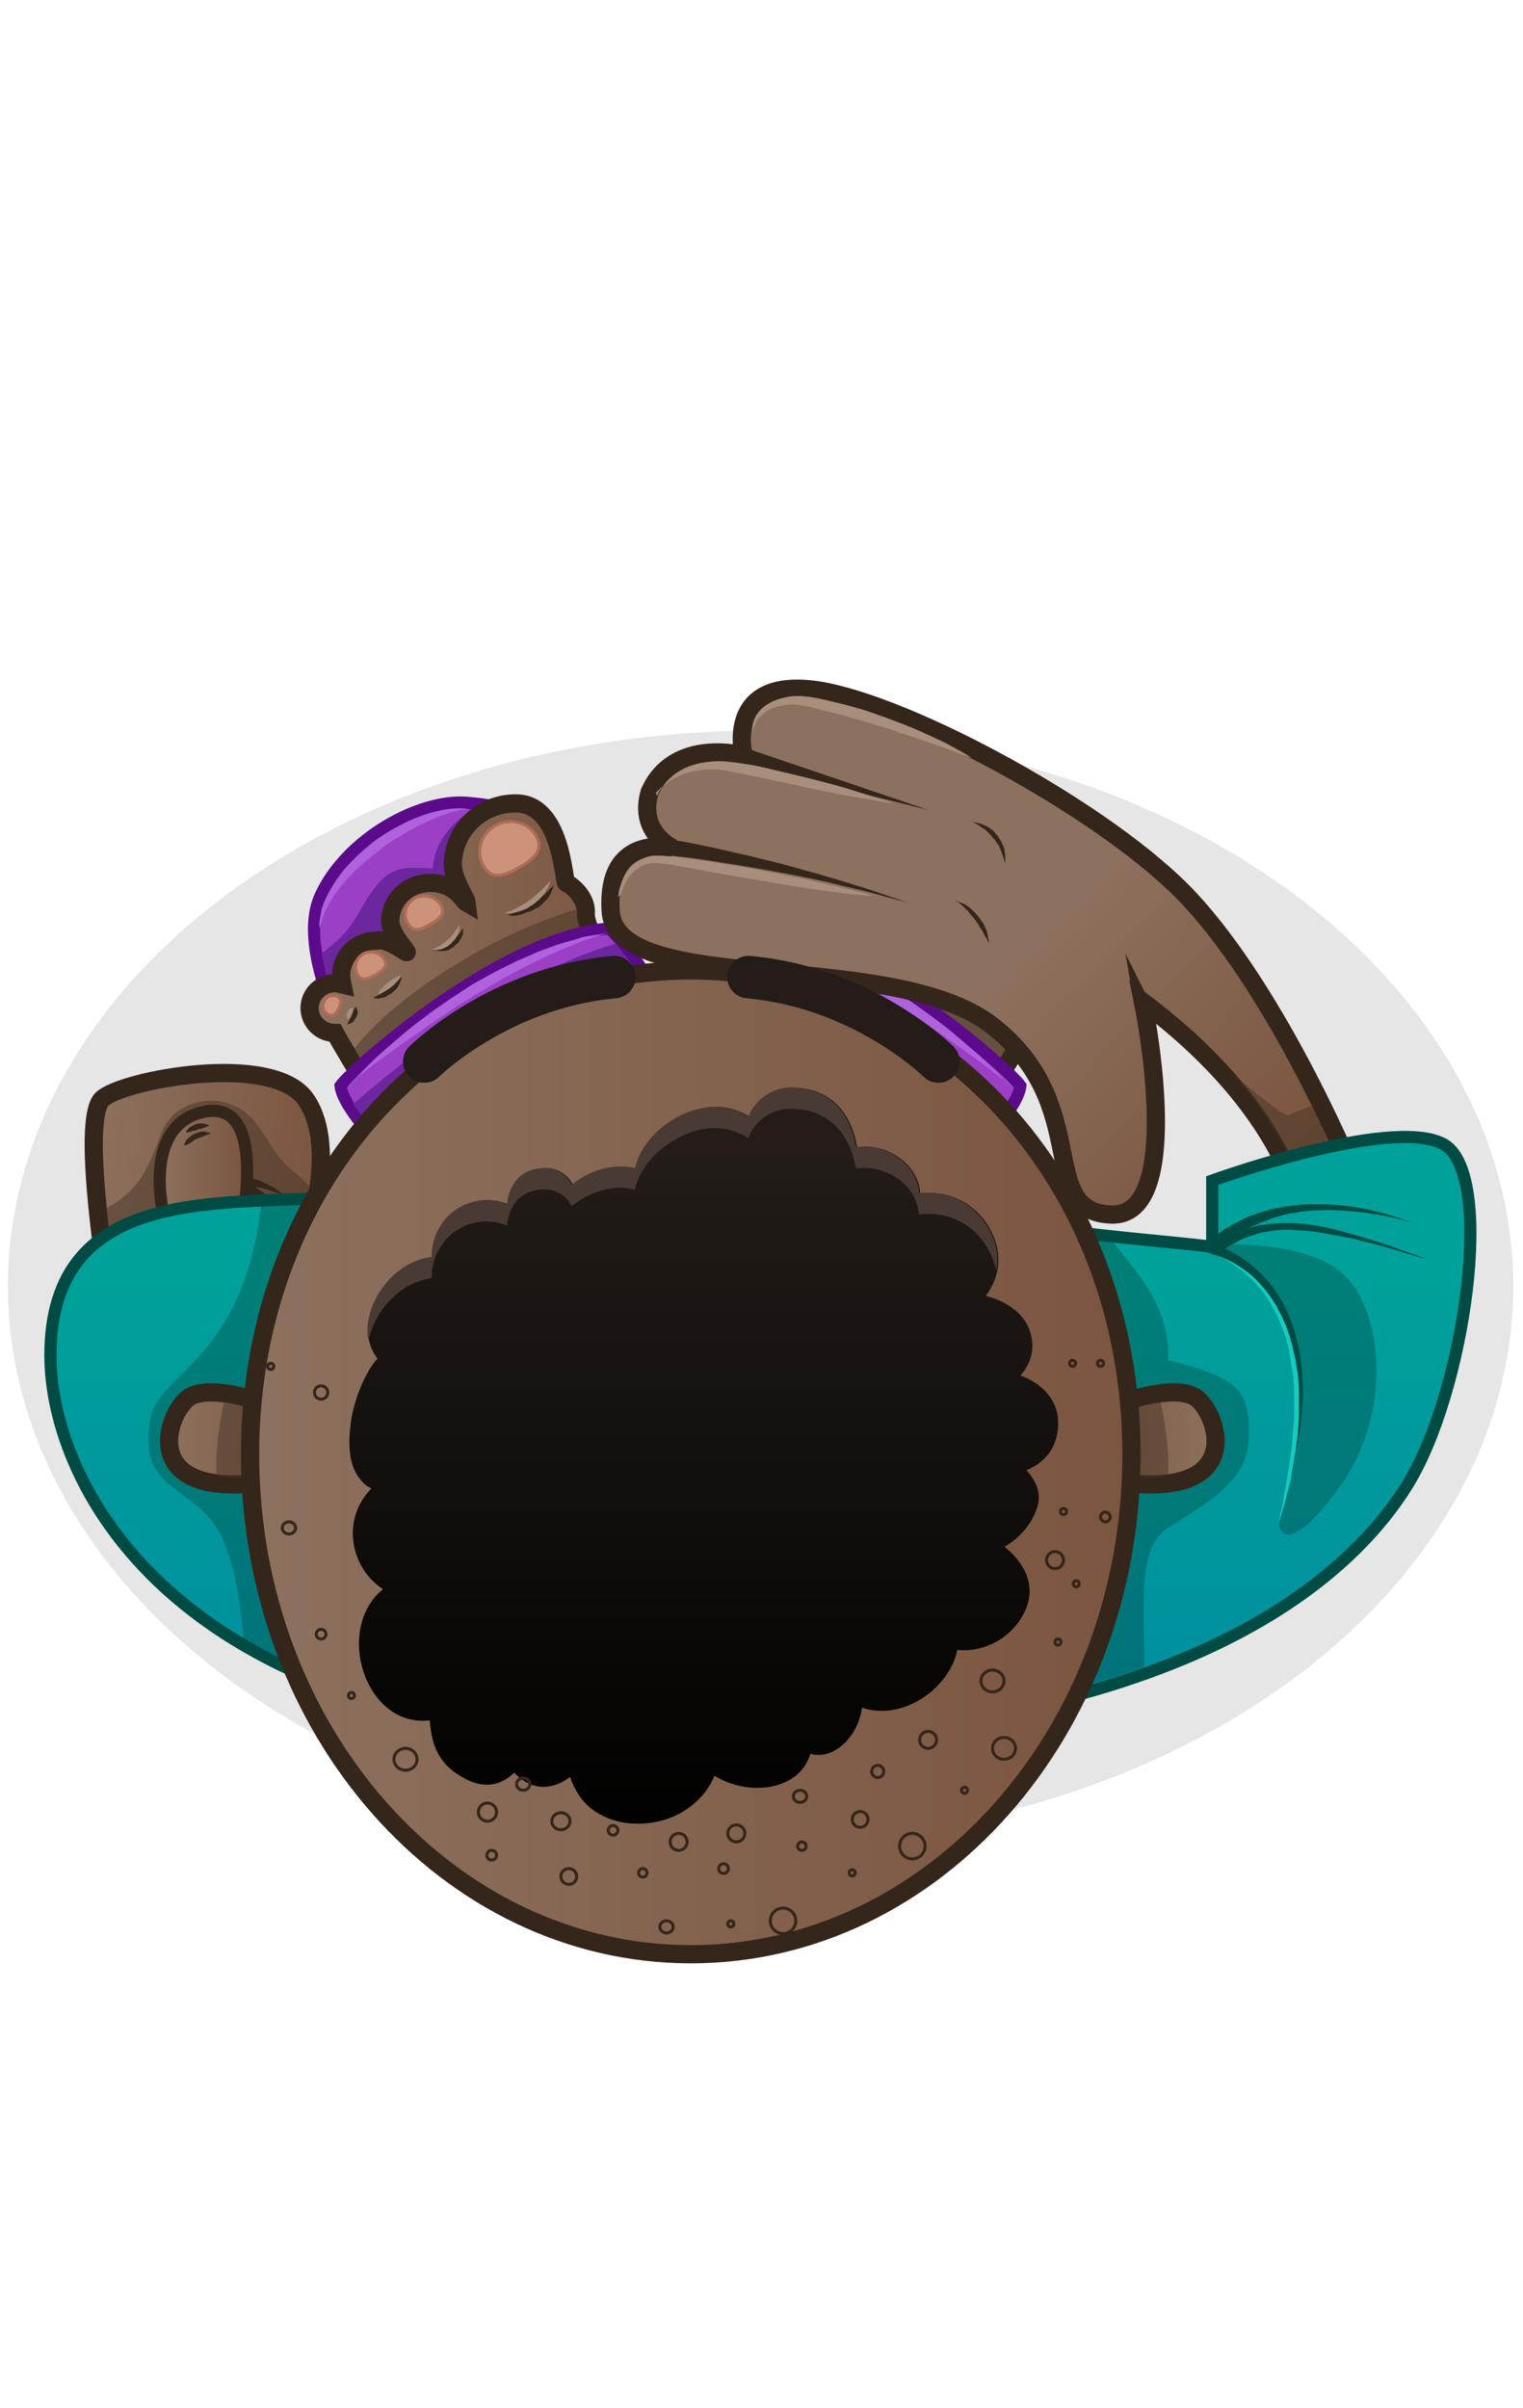<?xml version="1.0" encoding="utf-8"?>
<!-- Generator: Adobe Illustrator 18.0.0, SVG Export Plug-In . SVG Version: 6.00 Build 0)  -->
<!DOCTYPE svg PUBLIC "-//W3C//DTD SVG 1.1//EN" "http://www.w3.org/Graphics/SVG/1.1/DTD/svg11.dtd">
<svg version="1.1" id="Layer_1" xmlns="http://www.w3.org/2000/svg" xmlns:xlink="http://www.w3.org/1999/xlink" 
	 viewBox="0 0 250.9 396.5" enable-background="new 0 0 250.9 396.5" xml:space="preserve">
<g>
	<ellipse opacity="0.1" enable-background="new    " cx="125.3" cy="211.8" rx="124" ry="91.5"/>
	<g>
		<g>
			<path fill="#9B40C6" stroke="#5C0A8C" stroke-width="2" stroke-miterlimit="10" d="M58.6,174.2c0,0-10.1-17.3-5.8-26.7
				s16.4-16,24.2-15.3c16.1,1.3,15.2,8.9,19.4,22.4s-37.8,20.1-37.8,20.1"/>
			<path fill="#6C269E" d="M59.3,173.8c5.1-0.9,30.1-5.6,35.5-14.1c1-1.6,1.2-3.1,0.7-4.7c-0.7-2.2-1.2-4.2-1.7-6.1
				c-2.6-9.5-3.9-14.4-15.7-15.7c-3.8,2.2-6.6,5.7-6.8,9.8c-1.8-0.1-4.4-0.3-6,0.3c-4.2,1.7-5.8,7.3-8.3,10.1
				c-1.2,1.4-2.6,2.5-4,3.6C54.3,165.1,59.2,173.6,59.3,173.8z"/>
			
				<linearGradient id="SVGID_1_" gradientUnits="userSpaceOnUse" x1="50.926" y1="236.285" x2="104.307" y2="236.285" gradientTransform="matrix(1 0 0 -1 0 396)">
				<stop  offset="1.670000e-02" style="stop-color:#8C715E"/>
				<stop  offset="1" style="stop-color:#7B553F"/>
			</linearGradient>
			<path fill="url(#SVGID_1_)" stroke="#35261B" stroke-width="3" stroke-miterlimit="10" d="M96.5,150.4c0.2-2.3-1.9-4.4-3.2-5
				c-0.5-0.2-0.7-13.2-8.4-13.1c-5.7,0-10.3,4.5-10.3,10.1c0,2.4,2.2,5.4,2.3,6.3c-0.7-0.4-1.8-3.3-6.1-3.3c-3.6,0-6.5,2.8-6.5,6.3
				c0,2.1,2.9,5,2.7,5.1c-0.2,0.1-3.2-2.4-5-1.9c-3.2,0-5.8,2.5-5.8,5.7c0,0.5,0.1,1,0.2,1.5c-0.4-0.1-0.8-0.2-1.2-0.2
				c-2.3,0-4.2,1.8-4.2,4.1s1.9,4.1,4.2,4.1c2,3.7,10.3,17.1,10.3,17.1l38.8-20.9C104.3,166.2,96.2,153.4,96.5,150.4z"/>
			<path fill="#CC937A" stroke="#AF6C54" stroke-width="0.5" stroke-miterlimit="10" d="M88.3,137.6c1.4,2.3-0.3,3.8-2.7,5.2
				c-2.4,1.4-4.5,2.2-5.9-0.1c-1.4-2.3-0.6-5.3,1.8-6.7C83.9,134.6,86.9,135.3,88.3,137.6z"/>
			<path fill="#CC937A" stroke="#AF6C54" stroke-width="0.5" stroke-miterlimit="10" d="M72.6,149c0.9,1.4-0.2,2.4-1.7,3.2
				c-1.5,0.9-2.9,1.4-3.7-0.1c-0.9-1.4-0.4-3.3,1.1-4.2C69.8,147.1,71.8,147.6,72.6,149z"/>
			<path fill="#CC937A" stroke="#AF6C54" stroke-width="0.5" stroke-miterlimit="10" d="M63.3,157.9c0.7,1.2-0.2,1.9-1.4,2.6
				c-1.2,0.7-2.3,1.1-3,0c-0.7-1.2-0.3-2.7,0.9-3.4C61,156.4,62.6,156.8,63.3,157.9z"/>
			<path fill="#CC937A" stroke="#AF6C54" stroke-width="0.5" stroke-miterlimit="10" d="M55.6,164.1c0.8,0.4,0.6,1.1,0.2,2
				c-0.4,0.8-0.9,1.4-1.7,1s-1.2-1.4-0.7-2.2C53.7,164.1,54.8,163.7,55.6,164.1z"/>
			<g>
				<path fill="#35261B" d="M83.7,150.7c0,0,0.1-0.1,0.4-0.2c0.2-0.1,0.6-0.2,1-0.4c0.2-0.1,0.4-0.2,0.6-0.3
					c0.2-0.1,0.4-0.2,0.7-0.3c0.5-0.2,0.9-0.5,1.4-0.8c0.4-0.3,0.9-0.6,1.3-0.9c0.2-0.2,0.4-0.3,0.6-0.5c0.2-0.2,0.3-0.3,0.5-0.5
					c0.3-0.3,0.5-0.6,0.7-0.7c0.2-0.2,0.3-0.3,0.3-0.3s0,0.1-0.1,0.4c-0.1,0.2-0.2,0.6-0.4,1c-0.1,0.2-0.2,0.4-0.4,0.6
					c-0.1,0.2-0.3,0.4-0.5,0.6c-0.2,0.2-0.4,0.4-0.6,0.6c-0.2,0.2-0.5,0.4-0.7,0.5c-0.3,0.1-0.5,0.3-0.8,0.4
					c-0.2,0.2-0.5,0.2-0.8,0.3c-0.3,0.1-0.5,0.2-0.8,0.3c-0.2,0.1-0.5,0.1-0.7,0.2c-0.4,0.1-0.8,0.1-1,0.1
					C83.8,150.7,83.7,150.7,83.7,150.7z"/>
			</g>
			<g>
				<path fill="#35261B" d="M71,156.6c0,0,0.1,0,0.3-0.1c0.2-0.1,0.5-0.1,0.8-0.2c0.1-0.1,0.3-0.1,0.5-0.2c0.2,0,0.3-0.2,0.5-0.2
					c0.2-0.1,0.4-0.2,0.5-0.3c0.2-0.1,0.3-0.2,0.5-0.3c0.2-0.1,0.3-0.3,0.5-0.4c0.2-0.1,0.3-0.3,0.4-0.4c0.1-0.1,0.3-0.3,0.4-0.4
					c0.1-0.1,0.2-0.3,0.3-0.4c0.2-0.2,0.3-0.5,0.4-0.6c0.1-0.2,0.2-0.3,0.2-0.3s0,0.1,0,0.3c0,0.2,0,0.5-0.1,0.8
					c-0.1,0.2-0.1,0.3-0.2,0.5c-0.1,0.2-0.2,0.4-0.3,0.5c-0.1,0.2-0.2,0.4-0.4,0.5c-0.2,0.2-0.4,0.3-0.5,0.5
					c-0.2,0.1-0.4,0.2-0.6,0.4c-0.2,0.1-0.4,0.2-0.6,0.2c-0.2,0.1-0.4,0.1-0.6,0.1c-0.2,0-0.4,0-0.6,0c-0.3,0-0.6-0.1-0.8-0.1
					C71.1,156.6,71,156.6,71,156.6z"/>
			</g>
			<g>
				<path fill="#35261B" d="M61.5,164.3c0,0,0.1-0.1,0.2-0.1c0.1-0.1,0.4-0.2,0.6-0.3c0.1-0.1,0.2-0.1,0.4-0.2
					c0.1-0.1,0.3-0.2,0.4-0.3c0.1-0.1,0.3-0.2,0.4-0.3c0.1-0.1,0.3-0.2,0.4-0.3c0.3-0.2,0.5-0.4,0.8-0.7c0.3-0.2,0.4-0.5,0.7-0.6
					c0.2-0.2,0.3-0.4,0.5-0.5c0.1-0.1,0.2-0.2,0.2-0.2s0,0.1,0,0.3c0,0.2-0.1,0.4-0.2,0.7c-0.1,0.3-0.3,0.6-0.5,0.9
					c-0.1,0.1-0.2,0.3-0.4,0.4l-0.4,0.4c-0.2,0.1-0.3,0.2-0.5,0.3c-0.2,0.1-0.3,0.2-0.5,0.3c-0.3,0.2-0.7,0.2-1,0.3
					c-0.3,0.1-0.5,0-0.7,0C61.6,164.3,61.5,164.3,61.5,164.3z"/>
			</g>
			<g>
				<path fill="#35261B" d="M57.2,168.7c0,0,0-0.1,0.1-0.2c0-0.1,0.1-0.2,0.2-0.4c0.1-0.1,0.1-0.3,0.2-0.4c0.1-0.2,0.2-0.3,0.2-0.5
					c0.2-0.3,0.3-0.7,0.4-0.9c0.1-0.3,0.3-0.5,0.3-0.5s0,0,0.1,0.1c0,0.1,0.1,0.2,0.2,0.4c0,0.2,0.1,0.4,0,0.6c0,0.1,0,0.2-0.1,0.3
					l-0.1,0.3l-0.2,0.3c-0.1,0.1-0.1,0.2-0.2,0.3c-0.1,0.2-0.3,0.3-0.5,0.4c-0.2,0.1-0.3,0.1-0.4,0.1
					C57.3,168.7,57.2,168.7,57.2,168.7z"/>
			</g>
			<path opacity="0.5" fill="#473426" enable-background="new    " d="M102.4,165.7c-2.5-4-7.5-12.6-7.2-15.5c0-0.2,0-0.3,0-0.5
				c-13.6,3.8-30.5,14.5-36.9,23.1c2.5,4.1,6.2,10.2,7.7,12.6L102.4,165.7z"/>
			<path fill="#9B40C6" stroke="#5C0A8C" stroke-width="2" stroke-miterlimit="10" d="M56.1,178.8c2.1-2.9,26.4-24.6,44.3-25.9
				c5.8,5.7,8.7,13.2,8.7,13.2S63.7,191.6,64.2,191C64.6,190.4,56.5,182.8,56.1,178.8z"/>
			<path fill="none" stroke="#35261B" stroke-miterlimit="10" d="M74.2,163.2"/>
			<path fill="#6C269E" d="M62.8,187.6c0.9,1,1.5,1.7,1.8,2.3c4.5-2.4,27.4-15.2,43.3-24.1c-0.7-1.7-2.9-6.3-6.5-10.4
				c-17.2,5-35.1,19.3-43.2,26.4C59.5,183.7,61.4,186,62.8,187.6z"/>
			<g>
				<path fill="#B062DD" d="M52.6,152.8c0,0,0-0.1,0-0.4c0-0.2,0-0.6,0.1-1.1c0.1-0.5,0.2-1,0.3-1.6c0.2-0.6,0.4-1.3,0.8-2
					c0.3-0.7,0.8-1.5,1.3-2.3c0.5-0.8,1.1-1.6,1.7-2.3c0.7-0.8,1.4-1.5,2.1-2.2c0.8-0.7,1.6-1.4,2.4-2.1c1.7-1.3,3.6-2.4,5.4-3.3
					c1.8-0.9,3.6-1.5,5.2-1.9c1.6-0.4,2.9-0.5,3.9-0.5c0.5,0,0.8,0.1,1.1,0.1c0.2,0.1,0.4,0.1,0.4,0.1s-0.1,0-0.4,0
					c-0.2,0-0.6,0-1.1,0.1c-0.9,0.2-2.1,0.5-3.6,1.1c-1.4,0.6-3.1,1.3-4.8,2.3c-0.8,0.5-1.7,1-2.5,1.5c-0.8,0.5-1.7,1.1-2.5,1.8
					c-0.8,0.6-1.6,1.3-2.4,1.9c-0.7,0.7-1.5,1.3-2.1,2c-0.7,0.7-1.3,1.4-1.8,2c-0.5,0.7-1,1.3-1.4,2c-0.4,0.6-0.7,1.2-1,1.8
					c-0.3,0.6-0.5,1.1-0.6,1.5c-0.1,0.4-0.3,0.8-0.3,1C52.7,152.6,52.6,152.8,52.6,152.8z"/>
			</g>
			<g>
				<path fill="#B062DD" d="M57.2,179c0,0,0.5-0.6,1.5-1.6c1-1,2.3-2.4,4.1-4c0.9-0.8,1.8-1.6,2.9-2.5c1-0.9,2.2-1.8,3.3-2.7
					c1.2-0.9,2.4-1.8,3.7-2.7c0.6-0.4,1.3-0.9,1.9-1.3c0.7-0.4,1.3-0.9,2-1.3c1.3-0.9,2.7-1.6,4.1-2.4c1.4-0.8,2.8-1.4,4.1-2.1
					c1.4-0.6,2.7-1.2,3.9-1.7c1.3-0.5,2.5-0.9,3.6-1.3c1.1-0.3,2.2-0.6,3.1-0.9c0.9-0.3,1.8-0.4,2.5-0.5c1.4-0.2,2.1-0.4,2.1-0.4
					s-0.7,0.3-2.1,0.7c-0.6,0.2-1.5,0.5-2.3,0.8c-0.9,0.4-1.9,0.8-3,1.2c-1.1,0.5-2.2,1-3.5,1.6c-1.2,0.6-2.5,1.2-3.8,1.9
					c-1.3,0.7-2.6,1.4-3.9,2.2c-1.3,0.8-2.7,1.5-4,2.4c-0.7,0.4-1.3,0.8-2,1.2c-0.6,0.4-1.3,0.9-1.9,1.3c-1.3,0.8-2.5,1.7-3.7,2.5
					c-1.2,0.9-2.4,1.6-3.4,2.4c-1.1,0.8-2.1,1.5-3.1,2.2c-1.9,1.4-3.4,2.6-4.5,3.4C57.8,178.6,57.2,179,57.2,179z"/>
			</g>
			<g>
				<path fill="#A88E7D" d="M83.1,150.4c0,0,0.1-0.1,0.4-0.2c0.1,0,0.3-0.1,0.5-0.2c0.2,0,0.4-0.1,0.6-0.2c0.2-0.1,0.4-0.2,0.6-0.3
					c0.2-0.1,0.4-0.3,0.7-0.4c0.2-0.1,0.5-0.3,0.7-0.4c0.2-0.2,0.5-0.3,0.7-0.5c0.5-0.4,0.9-0.7,1.3-1.1c0.2-0.2,0.4-0.3,0.6-0.5
					c0.2-0.2,0.3-0.3,0.5-0.5c0.2-0.2,0.3-0.3,0.4-0.4c0.1-0.1,0.2-0.3,0.3-0.4c0.2-0.2,0.3-0.3,0.3-0.3s0,0.1-0.1,0.4
					c-0.1,0.2-0.2,0.6-0.5,1c-0.2,0.4-0.5,0.9-0.9,1.3c-0.2,0.2-0.4,0.5-0.6,0.6c-0.2,0.2-0.5,0.4-0.7,0.6c-0.3,0.2-0.5,0.3-0.8,0.5
					c-0.3,0.2-0.5,0.3-0.8,0.4c-0.3,0.1-0.5,0.2-0.8,0.3c-0.3,0.1-0.5,0.1-0.8,0.2c-0.5,0.1-0.8,0.1-1.1,0.1
					C83.3,150.4,83.1,150.4,83.1,150.4z"/>
			</g>
			<g>
				<path fill="#A88E7D" d="M71,156.4c0,0,0.1-0.1,0.3-0.1c0.2-0.1,0.4-0.2,0.7-0.3c0.1-0.1,0.3-0.2,0.4-0.2
					c0.1-0.1,0.3-0.2,0.4-0.3c0.3-0.2,0.6-0.4,0.9-0.7c0.3-0.3,0.5-0.5,0.8-0.8c0.1-0.1,0.2-0.2,0.3-0.4c0.1-0.1,0.2-0.3,0.3-0.4
					c0.2-0.2,0.3-0.4,0.4-0.6c0.1-0.1,0.2-0.2,0.2-0.2s0,0.1,0,0.3c0,0.2,0,0.5-0.1,0.7c0,0.1-0.1,0.3-0.2,0.5
					c-0.1,0.2-0.2,0.3-0.3,0.5c-0.1,0.2-0.2,0.4-0.4,0.5c-0.1,0.2-0.3,0.3-0.4,0.5c-0.2,0.1-0.4,0.3-0.5,0.4
					c-0.2,0.1-0.4,0.2-0.6,0.3c-0.2,0.1-0.4,0.2-0.5,0.2c-0.2,0-0.4,0.1-0.5,0.1c-0.3,0.1-0.6,0-0.8,0C71.2,156.4,71,156.4,71,156.4
					z"/>
			</g>
			<g>
				<path fill="#A88E7D" d="M62.3,163.7c0,0,0.1-0.3,0.4-0.7c0.3-0.4,0.7-0.8,1.2-1.2c0.5-0.4,1-0.7,1.4-0.9
					c0.4-0.2,0.8-0.3,0.8-0.3s-0.1,0.3-0.4,0.7c-0.3,0.4-0.7,0.8-1.2,1.2c-0.5,0.4-1,0.7-1.4,0.9C62.6,163.7,62.3,163.7,62.3,163.7z
					"/>
			</g>
			<g>
				<path fill="#A88E7D" d="M57.2,167.8c0,0-0.1-0.2-0.1-0.4c0-0.2,0-0.5,0.1-0.7c0.1-0.2,0.3-0.5,0.4-0.6c0.2-0.1,0.4-0.2,0.4-0.2
					s0.1,0.2,0.1,0.4c0,0.2,0,0.5-0.1,0.7c-0.1,0.2-0.3,0.5-0.4,0.6C57.4,167.8,57.2,167.8,57.2,167.8z"/>
			</g>
		</g>
		<g>
			<path fill="#9B40C6" stroke="#5C0A8C" stroke-width="2" stroke-miterlimit="10" d="M165.6,174.2c0,0,10.1-17.3,5.8-26.7
				c-4.3-9.3-16.4-16-24.2-15.3c-16.1,1.3-15.2,8.9-19.4,22.4c-4.2,13.5,37.8,20.1,37.8,20.1"/>
			<path fill="#6C269E" d="M164.8,173.8c-5.1-0.9-30.1-5.6-35.5-14.1c-1-1.6-1.2-3.1-0.7-4.7c0.7-2.2,1.2-4.2,1.7-6.1
				c2.6-9.5,3.9-14.4,15.7-15.7c3.8,2.2,6.6,5.7,6.8,9.8c1.8-0.1,4.4-0.3,6,0.3c4.2,1.7,5.8,7.3,8.3,10.1c1.2,1.4,2.6,2.5,4,3.6
				C169.8,165.1,164.9,173.6,164.8,173.8z"/>
			
				<linearGradient id="SVGID_2_" gradientUnits="userSpaceOnUse" x1="149.865" y1="236.285" x2="203.247" y2="236.285" gradientTransform="matrix(-1 0 0 -1 323.098 396)">
				<stop  offset="1.670000e-02" style="stop-color:#8C715E"/>
				<stop  offset="1" style="stop-color:#7B553F"/>
			</linearGradient>
			<path fill="url(#SVGID_2_)" stroke="#35261B" stroke-width="3" stroke-miterlimit="10" d="M127.6,150.4c-0.2-2.3,1.9-4.4,3.2-5
				c0.5-0.2,0.7-13.2,8.4-13.1c5.7,0,10.3,4.5,10.3,10.1c0,2.4-2.2,5.4-2.3,6.3c0.7-0.4,1.8-3.3,6.1-3.3c3.6,0,6.5,2.8,6.5,6.3
				c0,2.1-2.9,5-2.7,5.1c0.2,0.1,3.2-2.4,5-1.9c3.2,0,5.8,2.5,5.8,5.7c0,0.5-0.1,1-0.2,1.5c0.4-0.1,0.8-0.2,1.2-0.2
				c2.3,0,4.2,1.8,4.2,4.1s-1.9,4.1-4.2,4.1c-2,3.7-10.3,17.1-10.3,17.1l-38.8-20.9C119.9,166.2,127.9,153.4,127.6,150.4z"/>
			<path fill="#CC937A" stroke="#AF6C54" stroke-width="0.5" stroke-miterlimit="10" d="M135.8,137.6c-1.4,2.3,0.3,3.8,2.7,5.2
				c2.4,1.4,4.5,2.2,5.9-0.1c1.4-2.3,0.6-5.3-1.8-6.7C140.3,134.6,137.2,135.3,135.8,137.6z"/>
			<path fill="#CC937A" stroke="#AF6C54" stroke-width="0.5" stroke-miterlimit="10" d="M151.5,149c-0.9,1.4,0.2,2.4,1.7,3.2
				c1.5,0.9,2.9,1.4,3.7-0.1c0.9-1.4,0.4-3.3-1.1-4.2C154.3,147.1,152.4,147.6,151.5,149z"/>
			<path fill="#CC937A" stroke="#AF6C54" stroke-width="0.5" stroke-miterlimit="10" d="M160.8,157.9c-0.7,1.2,0.2,1.9,1.4,2.6
				c1.2,0.7,2.3,1.1,3,0c0.7-1.2,0.3-2.7-0.9-3.4C163.1,156.4,161.6,156.8,160.8,157.9z"/>
			<path fill="#CC937A" stroke="#AF6C54" stroke-width="0.5" stroke-miterlimit="10" d="M168.6,164.1c-0.8,0.4-0.6,1.1-0.2,2
				c0.4,0.8,0.9,1.4,1.7,1s1.2-1.4,0.7-2.2C170.4,164.1,169.4,163.7,168.6,164.1z"/>
			<g>
				<path fill="#35261B" d="M140.5,150.7c0,0-0.1,0-0.4,0c-0.3,0-0.6,0-1-0.1c-0.2,0-0.5-0.1-0.7-0.2c-0.3-0.1-0.5-0.2-0.8-0.3
					c-0.3-0.1-0.5-0.2-0.8-0.3c-0.3-0.1-0.5-0.3-0.8-0.4c-0.2-0.2-0.5-0.4-0.7-0.5c-0.2-0.2-0.4-0.4-0.6-0.6
					c-0.2-0.2-0.4-0.4-0.5-0.6c-0.1-0.2-0.3-0.4-0.4-0.6c-0.2-0.4-0.3-0.7-0.4-1c-0.1-0.2-0.1-0.4-0.1-0.4s0.1,0.1,0.3,0.3
					c0.2,0.2,0.4,0.5,0.7,0.7c0.2,0.1,0.3,0.3,0.5,0.5c0.2,0.2,0.4,0.3,0.6,0.5c0.4,0.3,0.8,0.6,1.3,0.9c0.5,0.3,0.9,0.6,1.4,0.8
					c0.2,0.1,0.4,0.3,0.7,0.3c0.2,0.1,0.4,0.2,0.6,0.3c0.4,0.2,0.7,0.3,1,0.4C140.4,150.6,140.5,150.7,140.5,150.7z"/>
			</g>
			<g>
				<path fill="#35261B" d="M153.2,156.6c0,0-0.1,0-0.3,0.1c-0.2,0-0.5,0.1-0.8,0.1c-0.2,0-0.4,0-0.6,0c-0.2,0-0.4-0.1-0.6-0.1
					c-0.2-0.1-0.4-0.1-0.6-0.2c-0.2-0.1-0.4-0.2-0.6-0.4c-0.2-0.2-0.4-0.3-0.5-0.5c-0.2-0.1-0.3-0.4-0.4-0.5
					c-0.1-0.2-0.3-0.3-0.3-0.5c-0.1-0.2-0.1-0.4-0.2-0.5c-0.1-0.3-0.1-0.6-0.1-0.8c0-0.2,0-0.3,0-0.3s0.1,0.1,0.2,0.3
					c0.1,0.2,0.2,0.4,0.4,0.6c0.1,0.1,0.2,0.3,0.3,0.4c0.1,0.1,0.2,0.3,0.4,0.4c0.1,0.1,0.3,0.3,0.4,0.4c0.2,0.1,0.3,0.2,0.5,0.4
					c0.2,0.1,0.3,0.2,0.5,0.3c0.2,0.1,0.3,0.2,0.5,0.3c0.2,0.1,0.3,0.2,0.5,0.2c0.2,0.1,0.3,0.1,0.5,0.2c0.3,0.1,0.6,0.2,0.8,0.2
					C153.1,156.6,153.2,156.6,153.2,156.6z"/>
			</g>
			<g>
				<path fill="#35261B" d="M162.6,164.3c0,0-0.1,0-0.3,0c-0.2,0-0.4,0.1-0.7,0c-0.3,0-0.7-0.1-1-0.3c-0.2-0.1-0.4-0.1-0.5-0.3
					c-0.2-0.1-0.3-0.2-0.5-0.3l-0.4-0.4c-0.2-0.1-0.2-0.3-0.4-0.4c-0.2-0.3-0.4-0.6-0.5-0.9c-0.1-0.3-0.2-0.5-0.2-0.7
					c0-0.2,0-0.3,0-0.3s0.1,0.1,0.2,0.2c0.1,0.1,0.3,0.3,0.5,0.5c0.2,0.2,0.4,0.4,0.7,0.6c0.2,0.2,0.5,0.5,0.8,0.7
					c0.1,0.1,0.3,0.2,0.4,0.3c0.1,0.1,0.3,0.2,0.4,0.3c0.1,0.1,0.3,0.2,0.4,0.3c0.1,0.1,0.2,0.1,0.4,0.2c0.2,0.2,0.5,0.2,0.6,0.3
					C162.5,164.2,162.6,164.3,162.6,164.3z"/>
			</g>
			<g>
				<path fill="#35261B" d="M166.9,168.7c0,0-0.1,0-0.2,0c-0.1,0-0.2,0-0.4-0.1c-0.2-0.1-0.4-0.2-0.5-0.4c-0.1-0.1-0.2-0.2-0.2-0.3
					l-0.2-0.3l-0.1-0.3c-0.1-0.1,0-0.2-0.1-0.3c0-0.2,0-0.4,0-0.6c0-0.2,0.1-0.3,0.2-0.4c0.1-0.1,0.1-0.1,0.1-0.1s0.1,0.2,0.3,0.5
					c0.1,0.3,0.3,0.6,0.5,0.9c0.1,0.2,0.2,0.3,0.2,0.5c0,0.1,0.1,0.2,0.1,0.2c0,0.1,0.1,0.1,0.1,0.2c0.1,0.1,0.1,0.3,0.2,0.4
					C166.9,168.6,166.9,168.7,166.9,168.7z"/>
			</g>
			<path opacity="0.5" fill="#473426" enable-background="new    " d="M121.7,165.7c2.5-4,7.5-12.6,7.2-15.5c0-0.2,0-0.3,0-0.5
				c13.6,3.8,30.5,14.5,36.9,23.1c-2.5,4.1-6.2,10.2-7.7,12.6L121.7,165.7z"/>
			<path fill="#9B40C6" stroke="#5C0A8C" stroke-width="2" stroke-miterlimit="10" d="M168.1,178.8c-2.1-2.9-26.4-24.6-44.3-25.9
				c-5.8,5.7-8.7,13.2-8.7,13.2s45.3,25.5,44.9,24.9C159.5,190.4,167.7,182.8,168.1,178.8z"/>
			<path fill="none" stroke="#35261B" stroke-miterlimit="10" d="M150,163.2"/>
			<path fill="#6C269E" d="M161.4,187.6c-0.9,1-1.5,1.7-1.8,2.3c-4.5-2.4-27.4-15.2-43.3-24.1c0.7-1.7,2.9-6.3,6.5-10.4
				c17.2,5,35.1,19.3,43.2,26.4C164.7,183.7,162.7,186,161.4,187.6z"/>
			<g>
				<path fill="#B062DD" d="M171.5,152.8c0,0,0-0.1-0.1-0.4c-0.1-0.2-0.2-0.6-0.3-1c-0.2-0.4-0.4-0.9-0.6-1.5
					c-0.3-0.6-0.6-1.2-1-1.8c-0.4-0.6-0.9-1.3-1.4-2c-0.6-0.7-1.2-1.4-1.8-2c-0.7-0.7-1.4-1.3-2.1-2c-0.7-0.7-1.5-1.3-2.4-1.9
					c-0.8-0.6-1.6-1.2-2.5-1.8c-0.8-0.5-1.7-1.1-2.5-1.5c-1.7-0.9-3.3-1.7-4.8-2.3c-1.4-0.6-2.7-1-3.6-1.1c-0.4-0.1-0.8-0.1-1.1-0.1
					c-0.2,0-0.4,0-0.4,0s0.1-0.1,0.4-0.1c0.2-0.1,0.6-0.1,1.1-0.1c1,0,2.3,0.1,3.9,0.5c1.6,0.4,3.4,1,5.2,1.9c1.8,0.8,3.7,2,5.4,3.3
					c0.8,0.7,1.7,1.3,2.4,2.1c0.8,0.7,1.5,1.5,2.1,2.2c0.7,0.8,1.2,1.5,1.7,2.3c0.5,0.8,0.9,1.5,1.3,2.3c0.3,0.7,0.6,1.4,0.8,2
					c0.2,0.6,0.3,1.2,0.3,1.6c0.1,0.5,0.1,0.8,0.1,1.1C171.5,152.6,171.5,152.8,171.5,152.8z"/>
			</g>
			<g>
				<path fill="#B062DD" d="M166.9,179c0,0-0.6-0.5-1.7-1.3c-1.1-0.8-2.6-2-4.5-3.4c-0.9-0.7-2-1.4-3.1-2.2
					c-1.1-0.8-2.3-1.6-3.4-2.4c-1.2-0.8-2.5-1.7-3.7-2.5c-0.6-0.4-1.3-0.9-1.9-1.3c-0.7-0.4-1.3-0.8-2-1.2c-1.3-0.9-2.7-1.6-4-2.4
					c-1.3-0.8-2.7-1.5-3.9-2.2c-1.3-0.7-2.6-1.3-3.8-1.9c-1.2-0.5-2.4-1.1-3.5-1.6c-1.1-0.4-2.1-0.8-3-1.2c-0.9-0.4-1.7-0.6-2.3-0.8
					c-1.3-0.5-2.1-0.7-2.1-0.7s0.8,0.1,2.1,0.4c0.7,0.1,1.5,0.2,2.5,0.5c0.9,0.3,2,0.5,3.1,0.9c1.1,0.4,2.3,0.8,3.6,1.3
					c1.3,0.5,2.6,1.1,3.9,1.7c1.3,0.7,2.7,1.3,4.1,2.1c1.4,0.8,2.8,1.5,4.1,2.4c0.7,0.4,1.3,0.9,2,1.3c0.7,0.4,1.3,0.9,1.9,1.3
					c1.3,0.9,2.5,1.8,3.7,2.7c1.2,0.9,2.3,1.8,3.3,2.7c1,0.9,2,1.7,2.9,2.5c1.8,1.6,3.2,3,4.1,4C166.4,178.4,166.9,179,166.9,179z"
					/>
			</g>
			<g>
				<path fill="#A88E7D" d="M141.1,150.4c0,0-0.2,0-0.4,0c-0.3,0-0.7,0-1.1-0.1c-0.2,0-0.5-0.1-0.8-0.2c-0.3-0.1-0.5-0.2-0.8-0.3
					c-0.3-0.1-0.6-0.2-0.8-0.4c-0.3-0.2-0.5-0.3-0.8-0.5c-0.2-0.2-0.5-0.4-0.7-0.6c-0.3-0.2-0.4-0.4-0.6-0.6
					c-0.4-0.4-0.7-0.9-0.9-1.3c-0.3-0.4-0.4-0.8-0.5-1c-0.1-0.3-0.1-0.4-0.1-0.4s0.1,0.1,0.3,0.3c0.1,0.1,0.2,0.2,0.3,0.4
					c0.1,0.1,0.3,0.3,0.4,0.4c0.2,0.2,0.3,0.3,0.5,0.5c0.2,0.2,0.4,0.3,0.6,0.5c0.4,0.4,0.9,0.7,1.3,1.1c0.2,0.2,0.5,0.3,0.7,0.5
					c0.2,0.2,0.5,0.3,0.7,0.4c0.2,0.1,0.5,0.3,0.7,0.4c0.2,0.1,0.4,0.2,0.6,0.3c0.2,0.1,0.4,0.2,0.6,0.2c0.2,0.1,0.3,0.1,0.5,0.2
					C140.9,150.4,141.1,150.4,141.1,150.4z"/>
			</g>
			<g>
				<path fill="#A88E7D" d="M153.1,156.4c0,0-0.1,0-0.3,0c-0.2,0-0.4,0.1-0.8,0c-0.2,0-0.3-0.1-0.5-0.1c-0.2,0-0.4-0.1-0.5-0.2
					c-0.2-0.1-0.4-0.2-0.6-0.3c-0.2-0.1-0.3-0.3-0.5-0.4c-0.1-0.2-0.3-0.3-0.4-0.5c-0.2-0.1-0.2-0.3-0.4-0.5
					c-0.1-0.2-0.2-0.3-0.3-0.5c-0.1-0.2-0.1-0.3-0.2-0.5c-0.1-0.3-0.1-0.6-0.1-0.7c0-0.2,0-0.3,0-0.3s0.1,0.1,0.2,0.2
					c0.1,0.1,0.2,0.4,0.4,0.6c0.1,0.1,0.2,0.2,0.3,0.4c0.1,0.1,0.2,0.2,0.3,0.4c0.2,0.3,0.5,0.5,0.8,0.8c0.3,0.2,0.6,0.5,0.9,0.7
					c0.1,0.1,0.3,0.2,0.4,0.3c0.1,0.1,0.3,0.2,0.4,0.2c0.2,0.2,0.5,0.2,0.7,0.3C153,156.3,153.1,156.4,153.1,156.4z"/>
			</g>
			<g>
				<path fill="#A88E7D" d="M161.9,163.7c0,0-0.3-0.1-0.8-0.3c-0.4-0.2-0.9-0.5-1.4-0.9c-0.5-0.4-0.9-0.8-1.2-1.2
					c-0.3-0.4-0.4-0.7-0.4-0.7s0.3,0.1,0.8,0.3c0.4,0.2,1,0.5,1.4,0.9c0.5,0.4,0.9,0.8,1.2,1.2C161.8,163.4,161.9,163.7,161.9,163.7
					z"/>
			</g>
			<g>
				<path fill="#A88E7D" d="M167,167.8c0,0-0.2-0.1-0.4-0.2c-0.2-0.1-0.3-0.4-0.4-0.6c-0.1-0.2-0.1-0.5-0.1-0.7
					c0-0.2,0.1-0.4,0.1-0.4s0.2,0.1,0.4,0.2c0.2,0.1,0.3,0.4,0.4,0.6c0.1,0.2,0.1,0.5,0.1,0.7C167.1,167.6,167,167.8,167,167.8z"/>
			</g>
		</g>
		<g>
			
				<linearGradient id="SVGID_3_" gradientUnits="userSpaceOnUse" x1="14.982" y1="200.446" x2="52.948" y2="200.446" gradientTransform="matrix(0.992 0.125 0.125 -0.992 -24.873 386.428)">
				<stop  offset="1.670000e-02" style="stop-color:#8C715E"/>
				<stop  offset="1" style="stop-color:#7B553F"/>
			</linearGradient>
			<path fill="url(#SVGID_3_)" stroke="#35261B" stroke-width="3" stroke-miterlimit="10" d="M16.8,205.5c0.1-0.4-3.1-21.4,0-24.5
				c3.1-3.1,28.3-8,33.7,0.2s-0.1,23-0.6,25.5C49.3,209,16.8,205.5,16.8,205.5z"/>
			<path opacity="0.5" fill="#473426" enable-background="new    " d="M47.9,192.5c-3.3-2.6-4.6-7.5-8-9.7c-5-3.2-11.6-1.2-13.4,4
				c-2.3,6.4-4.1,9.5-9,12.2c0.2,1.5,0.3,3.1,0.5,4.9c0,0.2,0,0.3,0.1,0.4c4,0.4,18.3,1.9,26.3,1.9c2.8,0,3.9-0.2,4.4-0.3
				c0.1-0.3,0.2-0.6,0.3-1c0.6-2,1.6-5.5,2.2-9.3C50.3,194.6,49.2,193.6,47.9,192.5z"/>
			<g>
				
					<linearGradient id="SVGID_4_" gradientUnits="userSpaceOnUse" x1="26.306" y1="204.619" x2="40.703" y2="204.619" gradientTransform="matrix(1 0 0 -1 0 396)">
					<stop  offset="1.670000e-02" style="stop-color:#8C715E"/>
					<stop  offset="1" style="stop-color:#7B553F"/>
				</linearGradient>
				<path fill="url(#SVGID_4_)" stroke="#35261B" stroke-width="2" stroke-miterlimit="10" d="M26.9,199.8
					c-1.2-5.7-1.2-14.7,6.2-16.6c8.5-2.2,7.9,9.2,7.3,14.7"/>
				<g>
					<path fill="#35261B" d="M40.5,194.6c0,0,0.4,0.2,1.1,0.6c0.3,0.2,0.7,0.4,1.1,0.7c0.4,0.2,0.8,0.6,1.2,0.9
						c0.4,0.3,0.8,0.6,1.1,1c0.2,0.2,0.3,0.3,0.5,0.5c0.1,0.2,0.3,0.3,0.4,0.5c0.2,0.3,0.4,0.6,0.5,0.8c0.1,0.2,0.2,0.3,0.2,0.3
						s-0.1-0.1-0.2-0.2c-0.2-0.1-0.3-0.4-0.6-0.6c-0.1-0.1-0.3-0.2-0.4-0.4c-0.2-0.1-0.4-0.2-0.5-0.4c-0.4-0.3-0.8-0.5-1.2-0.7
						c-0.4-0.2-0.9-0.4-1.3-0.5c-0.4-0.2-0.8-0.3-1.2-0.4c-0.7-0.2-1.2-0.3-1.2-0.3L40.5,194.6z"/>
				</g>
				<g>
					<path fill="#35261B" d="M40.9,193.9c0,0,0.1,0,0.3,0.1c0.2,0.1,0.4,0.1,0.8,0.2c0.4,0.1,0.8,0.2,1.2,0.4
						c0.4,0.2,0.8,0.4,1.2,0.6c0.8,0.4,1.5,0.9,2.1,1.3c0.5,0.4,0.9,0.6,0.9,0.6s-0.4-0.2-1-0.4c-0.6-0.2-1.5-0.5-2.3-0.8
						c-0.4-0.1-0.8-0.2-1.2-0.3c-0.4-0.1-0.8-0.1-1-0.1c-0.3,0-0.6,0-0.8,0c-0.2,0-0.3,0-0.3,0L40.9,193.9z"/>
				</g>
				<g>
					<path fill="#35261B" d="M30.3,188.5c0,0,0-0.1,0.1-0.2c0.1-0.1,0.1-0.3,0.3-0.5c0.1-0.2,0.3-0.4,0.6-0.6
						c0.2-0.2,0.5-0.4,0.8-0.5c0.2-0.1,0.3-0.1,0.5-0.2c0.1-0.1,0.3-0.1,0.5-0.1c0.3-0.1,0.6-0.1,0.8,0c0.2,0,0.4,0.1,0.6,0.1
						c0.1,0,0.2,0.1,0.2,0.1s-0.1,0-0.2,0.1c-0.1,0.1-0.3,0.1-0.5,0.2c-0.4,0.2-0.9,0.4-1.5,0.6c-0.3,0.1-0.5,0.2-0.7,0.4
						c-0.1,0.1-0.2,0.1-0.3,0.2c-0.1,0.1-0.2,0.1-0.3,0.2c-0.2,0.1-0.4,0.2-0.5,0.3C30.4,188.5,30.3,188.5,30.3,188.5z"/>
				</g>
				<g>
					<path fill="#35261B" d="M30.6,186.5c0,0,0.1-0.3,0.4-0.6c0.1-0.1,0.1-0.2,0.2-0.2c0.1-0.1,0.2-0.1,0.3-0.2
						c0.2-0.1,0.5-0.3,0.8-0.4c0.3-0.1,0.6-0.1,0.8-0.1c0.1,0,0.3,0,0.4,0c0.1,0,0.2,0,0.3,0.1c0.4,0.1,0.7,0.2,0.7,0.2
						s-0.3,0.2-0.6,0.3c-0.1,0-0.2,0.1-0.3,0.1c-0.1,0-0.2,0.1-0.3,0.1c-0.2,0.1-0.5,0.1-0.7,0.2c-0.2,0.1-0.4,0.2-0.7,0.2
						c-0.1,0-0.2,0-0.3,0.1c-0.1,0-0.2,0.1-0.3,0.1C30.9,186.4,30.6,186.5,30.6,186.5z"/>
				</g>
			</g>
		</g>
		<g>
			
				<linearGradient id="SVGID_5_" gradientUnits="userSpaceOnUse" x1="162.009" y1="232.777" x2="202.157" y2="194.404" gradientTransform="matrix(1 0 0 -1 0 396)">
				<stop  offset="1.670000e-02" style="stop-color:#8C715E"/>
				<stop  offset="1" style="stop-color:#7B553F"/>
			</linearGradient>
			<path fill="url(#SVGID_5_)" stroke="#35261B" stroke-width="3" stroke-miterlimit="10" d="M100.6,150
				c-0.8-13.1,10.3-10.3,10.3-10.3s-5.8-2.6-3.9-9.2c4-9.2,15.5-6.1,15.5-6.1s-3.1-12.2,10.8-10.9s47,18.8,61.4,33.2
				C209,161.1,222,190,225.6,200s-4.5,10.9-9.4,10.1l-1.3-7.9c0,0-0.9-17.9-26.6-37.2c0,0,7.3,35.4-5.2,35
				c-12.5-0.4-2.9-17.9-19.5-31S101.5,164.4,100.6,150z"/>
			<g>
				<path fill="#35261B" d="M110.9,138.3c0,0,0.6,0.1,1.7,0.3c1.1,0.2,2.6,0.5,4.5,0.9c1.8,0.4,4,0.9,6.2,1.4
					c2.3,0.6,4.7,1.1,7.1,1.8c1.2,0.3,2.4,0.7,3.6,1c1.2,0.3,2.3,0.7,3.5,1c2.2,0.7,4.3,1.3,6.1,1.9c3.5,1.2,5.9,2,5.9,2
					s-2.4-0.6-6-1.6c-1.8-0.5-3.9-0.9-6.2-1.5c-1.1-0.3-2.3-0.5-3.5-0.8c-1.2-0.2-2.4-0.5-3.6-0.7c-2.4-0.5-4.9-0.9-7.2-1.3
					c-2.3-0.4-4.4-0.7-6.3-1c-1.8-0.3-3.4-0.5-4.4-0.6c-1.1-0.1-1.7-0.2-1.7-0.2L110.9,138.3z"/>
			</g>
			<g>
				<polygon fill="#35261B" points="122.9,123.2 153,133.4 122.1,125.7 				"/>
			</g>
			<g>
				<path fill="#35261B" d="M157.5,148.4c0,0,0.1,0,0.4,0.1c0.2,0.1,0.6,0.2,1,0.4c0.4,0.2,0.8,0.5,1.2,0.9c0.2,0.2,0.4,0.3,0.6,0.6
					c0.2,0.2,0.4,0.4,0.6,0.7c0.2,0.2,0.3,0.5,0.5,0.7c0.2,0.2,0.3,0.5,0.4,0.7c0.3,0.5,0.4,1,0.5,1.4c0.1,0.4,0.1,0.8,0.2,1
					c0,0.3,0,0.4,0,0.4s-0.1-0.1-0.2-0.4c-0.1-0.2-0.2-0.5-0.5-0.9c-0.1-0.2-0.2-0.4-0.3-0.6c-0.1-0.2-0.3-0.4-0.4-0.6
					c-0.1-0.2-0.3-0.4-0.4-0.7c-0.2-0.2-0.3-0.4-0.5-0.7c-0.2-0.2-0.3-0.4-0.5-0.6c-0.2-0.2-0.4-0.4-0.5-0.6
					c-0.2-0.2-0.3-0.4-0.5-0.5c-0.2-0.2-0.3-0.3-0.5-0.5c-0.3-0.3-0.6-0.5-0.8-0.7C157.6,148.6,157.5,148.4,157.5,148.4z"/>
			</g>
			<g>
				<path fill="#35261B" d="M160.2,135.3c0,0,0.2,0,0.4,0.1c0.3,0.1,0.6,0.1,1.1,0.3c0.2,0.1,0.5,0.2,0.7,0.3
					c0.3,0.1,0.5,0.3,0.7,0.4c0.2,0.2,0.5,0.3,0.7,0.6c0.2,0.2,0.4,0.5,0.6,0.7c0.2,0.3,0.3,0.5,0.5,0.8c0.2,0.3,0.2,0.6,0.4,0.8
					c0.1,0.3,0.2,0.5,0.2,0.8c0,0.3,0.1,0.5,0.1,0.7c0,0.2,0,0.4,0,0.6c0,0.2,0,0.3,0,0.5c0,0.3,0,0.4,0,0.4s0-0.1-0.1-0.4
					c0-0.1-0.1-0.3-0.1-0.4c-0.1-0.2-0.1-0.4-0.2-0.6c-0.1-0.2-0.2-0.4-0.2-0.6c-0.1-0.2-0.2-0.5-0.3-0.7c-0.1-0.2-0.2-0.5-0.4-0.7
					c-0.2-0.2-0.3-0.5-0.5-0.7c-0.2-0.2-0.4-0.4-0.5-0.6c-0.2-0.2-0.4-0.4-0.6-0.6c-0.2-0.2-0.4-0.4-0.6-0.5
					c-0.2-0.1-0.4-0.3-0.6-0.4c-0.3-0.3-0.7-0.4-0.9-0.6C160.3,135.4,160.2,135.3,160.2,135.3z"/>
			</g>
			<g>
				<path fill="#A88E7D" d="M101.8,147.8c0,0,0-0.2,0.1-0.5c0-0.3,0.1-0.8,0.3-1.4c0.2-0.6,0.4-1.3,0.9-2.1c0.5-0.8,1.2-1.6,2.2-2.1
					c0.5-0.3,1-0.5,1.7-0.7c0.3-0.1,0.7-0.1,1-0.1c0.3,0,0.6,0,1,0c1.3,0.1,2.6,0.2,3.9,0.4c1.4,0.2,2.7,0.4,4.2,0.6
					c1.4,0.2,2.8,0.5,4.3,0.7c1.4,0.2,2.8,0.5,4.3,0.8c1.4,0.3,2.8,0.5,4.1,0.8c2.7,0.5,5.1,1.1,7.2,1.6c2.1,0.5,3.9,0.9,5.1,1.2
					c1.2,0.3,1.9,0.5,1.9,0.5s-0.7,0-2-0.1c-1.3-0.1-3.1-0.3-5.2-0.6c-2.2-0.3-4.7-0.6-7.3-1.1c-1.3-0.2-2.7-0.4-4.1-0.7
					c-1.4-0.2-2.8-0.5-4.2-0.7c-2.8-0.5-5.7-1-8.3-1.5c-1.3-0.2-2.6-0.5-3.8-0.6c-0.3,0-0.6-0.1-0.9-0.1c-0.3,0-0.5,0-0.8,0
					c-0.4,0.1-1,0.2-1.4,0.4c-0.9,0.4-1.6,1-2.2,1.7c-0.5,0.6-0.9,1.3-1.1,1.9c-0.2,0.6-0.4,1-0.5,1.3
					C101.8,147.6,101.8,147.8,101.8,147.8z"/>
			</g>
			<g>
				<path fill="#A88E7D" d="M108.2,131.1c0,0,0.1-0.1,0.2-0.4c0.1-0.3,0.4-0.7,0.7-1.1c0.3-0.5,0.8-1,1.4-1.5
					c0.6-0.5,1.4-1.1,2.3-1.5c1.8-0.9,4.3-1.4,6.8-1.2c1.3,0.1,2.5,0.3,3.8,0.5c1.3,0.2,2.5,0.5,3.8,0.8c2.5,0.6,5.1,1.2,7.4,1.8
					c2.4,0.6,4.6,1.2,6.4,1.8c1.9,0.6,3.4,1.1,4.5,1.4c0.5,0.2,1,0.3,1.2,0.4c0.3,0.1,0.4,0.2,0.4,0.2s-0.2,0-0.5-0.1
					c-0.3,0-0.7-0.1-1.3-0.2c-1.1-0.2-2.7-0.4-4.7-0.8c-1.9-0.3-4.2-0.8-6.6-1.3c-1.2-0.2-2.4-0.5-3.7-0.8c-1.3-0.3-2.5-0.5-3.8-0.8
					c-1.3-0.3-2.5-0.5-3.8-0.8c-1.2-0.2-2.5-0.5-3.6-0.7c-2.3-0.3-4.5,0-6.3,0.6c-0.9,0.3-1.6,0.7-2.3,1.1c-0.6,0.4-1.2,0.8-1.6,1.2
					c-0.4,0.4-0.7,0.7-0.9,0.9C108.3,130.9,108.2,131.1,108.2,131.1z"/>
			</g>
			<g>
				<path fill="#A88E7D" d="M124,121.2c0,0,0-0.2,0-0.5c0-0.3,0-0.7,0-1.3c0.1-0.5,0.3-1.3,0.8-1.9c0.5-0.7,1.2-1.3,2.1-1.8
					c0.9-0.5,2-0.8,3.2-1c0.6-0.1,1.2-0.1,1.8-0.1c0.7,0.1,1.2,0.1,1.8,0.2c1.2,0.2,2.5,0.5,3.7,0.8c1.3,0.3,2.5,0.6,3.8,1
					c1.3,0.3,2.5,0.8,3.7,1.2c1.2,0.4,2.4,0.9,3.5,1.3c1.1,0.4,2.2,0.9,3.2,1.3c1,0.5,2,0.9,2.8,1.3c0.9,0.4,1.7,0.8,2.4,1.2
					c0.7,0.4,1.3,0.7,1.8,1c1,0.6,1.5,0.9,1.5,0.9s-0.6-0.2-1.7-0.6c-1.1-0.4-2.6-1-4.4-1.6c-0.9-0.3-1.9-0.7-2.9-1
					c-1-0.4-2.2-0.7-3.3-1.1c-1.1-0.4-2.3-0.8-3.5-1.1c-1.2-0.4-2.4-0.8-3.7-1.1c-1.2-0.4-2.4-0.7-3.7-1c-1.2-0.3-2.4-0.6-3.5-0.9
					c-0.6-0.1-1.2-0.2-1.7-0.3c-0.5-0.1-1.1-0.1-1.6-0.1c-1,0.1-2,0.3-2.8,0.6c-0.8,0.3-1.5,0.8-2,1.3c-0.5,0.5-0.8,1.1-1,1.6
					c-0.2,0.5-0.3,0.9-0.3,1.2C124,121.1,124,121.2,124,121.2z"/>
			</g>
			<path opacity="0.5" fill="#473426" enable-background="new    " d="M217.3,208.9c0.6,0.1,1.2,0.1,1.7,0.1c1.5,0,4.1-0.3,5.3-1.9
				c1-1.4,1-3.6-0.1-6.6c-1.5-4.1-4.3-10.9-8-18.4c-2,0.7-3.5,1.3-3.9,1.5c-0.7,0.3-5-3.2-9.5-7c12.1,13.6,13.2,24.3,13.3,25.5
				L217.3,208.9z"/>
			<g>
				<line fill="none" x1="188.3" y1="165.8" x2="185.4" y2="157"/>
				<polygon fill="#35261B" points="187,166.3 185.4,157 189.6,165.4 				"/>
			</g>
		</g>
		<g>
			
				<linearGradient id="SVGID_6_" gradientUnits="userSpaceOnUse" x1="125.286" y1="195.103" x2="125.286" y2="109.278" gradientTransform="matrix(1 0 0 -1 0 396)">
				<stop  offset="0.106" style="stop-color:#00A19A"/>
				<stop  offset="1" style="stop-color:#008DA0"/>
			</linearGradient>
			<path fill="url(#SVGID_6_)" stroke="#004C45" stroke-width="2" stroke-miterlimit="10" d="M8.3,223.2c0-28.8,29.3-24.5,49.1-26.2
				c19.9-1.7,115.8,4.4,116.9,5.2c1.1,0.9,18,2.2,25.4,3.1c0-5.2,0-10.9,0-10.9s29-10.5,37.9-6.1c9,4.4,3.7,41.1-5.8,56.3
				c-10.1,16.2-39,42.1-121,42.1C28.9,286.6,8.3,244.5,8.3,223.2z"/>
			<path opacity="0.4" fill="#004C45" enable-background="new    " d="M201.1,204.8c0.5,0.3,14.3-0.7,20.4,5.2
				c6.2,5.8,8.2,22.9-1.2,35.4c-9.4,12.5-9.7,5.2-9.7,5.2s14.2-36.3-11.2-45.3L201.1,204.8z"/>
			<g>
				<path fill="#004C45" d="M197.3,204.1c0,0,0.2,0,0.6,0.1c0.4,0.1,1,0.2,1.7,0.5c1.4,0.5,3.4,1.3,5.5,2.8c1,0.7,2.1,1.6,3.1,2.7
					c1,1,1.9,2.3,2.7,3.6c0.8,1.3,1.5,2.8,2,4.3c0.3,0.8,0.5,1.6,0.7,2.3c0.2,0.8,0.4,1.6,0.5,2.4c0.3,1.6,0.4,3.2,0.5,4.8
					c0.1,1.6,0,3.2-0.1,4.7c-0.1,0.8-0.1,1.5-0.2,2.2c-0.1,0.7-0.2,1.4-0.3,2.1c-0.2,1.4-0.5,2.7-0.7,3.9c-0.2,1.2-0.5,2.3-0.7,3.2
					c-0.2,1-0.5,1.8-0.7,2.5c-0.4,1.4-0.6,2.1-0.6,2.1s0.2-0.8,0.5-2.2c0.2-0.7,0.4-1.5,0.6-2.5c0.2-1,0.4-2,0.6-3.2
					c0.2-1.2,0.4-2.5,0.5-3.9c0.1-0.7,0.2-1.4,0.2-2.1c0-0.7,0.1-1.5,0.1-2.2c0-1.5,0-3.1-0.1-4.6c-0.1-1.6-0.3-3.2-0.6-4.7
					c-0.1-0.8-0.4-1.5-0.6-2.3c-0.2-0.8-0.5-1.5-0.8-2.2c-0.6-1.5-1.3-2.8-2.1-4.1c-0.8-1.2-1.7-2.4-2.7-3.3c-1-0.9-2-1.7-3-2.4
					c-2-1.3-3.9-2-5.2-2.4c-0.7-0.2-1.2-0.3-1.5-0.4c-0.4-0.1-0.5-0.1-0.5-0.1L197.3,204.1z"/>
			</g>
			<g>
				<path fill="#004C45" d="M199.8,204.6c0,0,0.5-0.3,1.4-0.7c0.4-0.2,1-0.5,1.7-0.8c0.7-0.3,1.4-0.5,2.3-0.8
					c0.9-0.2,1.8-0.5,2.8-0.6c1-0.2,2-0.2,3.1-0.3c0.5,0,1.1,0,1.7,0c0.6,0,1.1,0.1,1.7,0.1c1.1,0.1,2.3,0.3,3.4,0.5
					c1.1,0.2,2.2,0.5,3.3,0.8c1.1,0.3,2.1,0.6,3.2,0.9c2,0.6,3.9,1.2,5.5,1.8c3.2,1.1,5.3,1.9,5.3,1.9s-2.2-0.6-5.4-1.6
					c-1.6-0.5-3.5-1-5.6-1.5c-1-0.3-2.1-0.5-3.2-0.7c-1.1-0.2-2.2-0.4-3.3-0.6c-1.1-0.2-2.2-0.3-3.3-0.4c-0.5,0-1.1,0-1.6-0.1
					c-0.5,0-1.1,0-1.6,0c-1,0.1-2,0.2-2.9,0.4c-0.9,0.1-1.8,0.5-2.5,0.7c-0.8,0.3-1.5,0.5-2,0.9c-0.6,0.3-1.1,0.5-1.5,0.8
					c-0.8,0.5-1.3,0.8-1.3,0.8L199.8,204.6z"/>
			</g>
			<g>
				<path fill="#004C45" d="M199.5,204.2c0,0,0.4-0.3,1.2-1c0.2-0.2,0.4-0.3,0.6-0.5c0.3-0.2,0.5-0.4,0.9-0.5c0.3-0.2,0.6-0.4,1-0.6
					c0.3-0.2,0.7-0.4,1.1-0.6c0.4-0.2,0.8-0.4,1.2-0.6c0.4-0.2,0.9-0.3,1.4-0.5c0.5-0.2,1-0.3,1.5-0.5c0.5-0.1,1-0.3,1.5-0.4
					c1.1-0.2,2.1-0.4,3.3-0.5c1.1-0.2,2.3-0.2,3.4-0.2c1.1,0,2.3,0,3.4,0.1c1.1,0.1,2.2,0.2,3.3,0.4c1,0.2,2.1,0.3,3,0.6
					c0.9,0.2,1.8,0.4,2.6,0.7c0.8,0.2,1.6,0.4,2.2,0.7c0.7,0.2,1.2,0.4,1.7,0.6c0.9,0.3,1.5,0.5,1.5,0.5s-0.5-0.2-1.5-0.5
					c-0.5-0.2-1-0.3-1.7-0.5c-0.7-0.2-1.4-0.4-2.2-0.5c-0.8-0.2-1.7-0.4-2.7-0.5c-0.9-0.2-2-0.3-3-0.4c-1-0.1-2.1-0.2-3.2-0.2
					c-1.1-0.1-2.2,0-3.3,0c-1.1,0.1-2.2,0.1-3.3,0.4c-1.1,0.1-2.1,0.4-3.1,0.7c-0.5,0.1-1,0.3-1.4,0.5c-0.5,0.2-0.9,0.3-1.4,0.5
					c-0.4,0.2-0.8,0.4-1.2,0.5c-0.4,0.2-0.8,0.4-1.1,0.6c-0.4,0.2-0.7,0.4-1,0.6c-0.3,0.2-0.6,0.4-0.8,0.6c-0.3,0.2-0.5,0.4-0.7,0.5
					c-0.2,0.2-0.4,0.4-0.6,0.5c-0.7,0.6-1.1,1-1.1,1L199.5,204.2z"/>
			</g>
			<g>
				<path fill="#15CCBE" d="M197.2,205.9c0,0,0.9,0.1,2.3,0.5c1.4,0.4,3.4,1.2,5.5,2.7c1,0.7,2.1,1.7,3,2.8c0.5,0.5,0.9,1.1,1.4,1.8
					c0.4,0.6,0.9,1.3,1.2,2c0.8,1.4,1.4,2.9,1.9,4.5c0.2,0.8,0.5,1.6,0.6,2.4l0.3,1.2c0.1,0.4,0.1,0.8,0.2,1.2l0.2,1.2l0.1,1.2
					c0.1,0.8,0.1,1.7,0.1,2.5c0,0.4,0,0.8,0,1.2c0,0.4,0,0.8,0,1.2c0,0.8,0,1.6-0.1,2.4c-0.1,0.8-0.1,1.5-0.2,2.3
					c-0.1,0.7-0.2,1.5-0.3,2.2c-0.2,1.4-0.5,2.7-0.7,4c-0.2,1.2-0.6,2.3-0.8,3.3c-0.2,1-0.5,1.8-0.7,2.5c-0.4,1.4-0.7,2.2-0.7,2.2
					s0.2-0.8,0.5-2.2c0.2-0.7,0.4-1.6,0.5-2.6c0.2-1,0.4-2.1,0.6-3.3c0.2-1.2,0.4-2.5,0.6-4c0.1-0.7,0.2-1.4,0.2-2.2
					c0.1-0.7,0.1-1.5,0.2-2.3c0.1-0.8,0.1-1.6,0.1-2.3c0-0.4,0-0.8,0-1.2c0-0.4,0-0.8,0-1.2c0-0.8,0-1.6-0.1-2.4l-0.1-1.2l-0.2-1.2
					c-0.1-0.4-0.1-0.8-0.2-1.2l-0.2-1.2c-0.1-0.8-0.4-1.6-0.6-2.4c-0.5-1.5-1-3-1.8-4.4c-0.7-1.4-1.5-2.6-2.4-3.7
					c-0.9-1.1-1.9-2-2.8-2.8c-1-0.8-1.9-1.4-2.8-1.9c-0.9-0.5-1.7-0.8-2.4-1.1C198,206,197.2,205.9,197.2,205.9z"/>
			</g>
			<path opacity="0.4" fill="#004C45" enable-background="new    " d="M192.4,224c0.5-8.9-5.4-14.6-9-19.5c-6-0.6-8.6-1-9.5-1.5
				c-3.6-0.9-75.4-5.5-105.9-5.5c-4.6,0-8.2,0.1-10.5,0.3c-3.2,0.3-6.5,0.4-10.1,0.5c-1.5,0.1-2.9,0.1-4.4,0.2
				c-2.9,25.4-16.8,27.5-18.2,35c-2.5,13.4,8.5,10.3,12.5,21.4c1.9,5.4,2.4,10.4,2.8,14.9c15.7,9.3,38.4,15.9,70.7,15.9
				c21,0,51.6-1.9,77.7-11.2c0.2-9-1.5-19.5,3.9-22.9c6.1-3.9,13.2-7.7,13.3-14.6C206,229.3,204.6,226.9,192.4,224z"/>
		</g>
		<g>
			<g>
				
					<linearGradient id="SVGID_7_" gradientUnits="userSpaceOnUse" x1="27.858" y1="159.123" x2="50.869" y2="159.123" gradientTransform="matrix(1 0 0 -1 0 396)">
					<stop  offset="1.670000e-02" style="stop-color:#8C715E"/>
					<stop  offset="1" style="stop-color:#7B553F"/>
				</linearGradient>
				<path fill="url(#SVGID_7_)" stroke="#35261B" stroke-width="3" stroke-miterlimit="10" d="M42.7,230.8c0,0-7.6-2.7-11.2-0.9
					c-3.6,1.8-8.8,15.3,8.4,14.5c17.2-0.8,9.1-7.7,9.1-7.7L42.7,230.8z"/>
				<path opacity="0.5" fill="#473426" enable-background="new    " d="M49.2,240.9c-0.1-0.8-0.2-1.6-0.4-2.4
					c-0.2-0.3-0.5-0.6-0.7-0.7l-6.1-5.8c-0.7-0.2-2.8-0.9-5.1-1.2c-0.8,3.9-1.5,8.5-1.2,12.3c0.9,0.1,1.9,0.2,2.8,0.2l0,0
					c0.4,0,0.9,0,1.3,0C46.4,242.8,48.5,241.7,49.2,240.9z"/>
			</g>
			<g>
				
					<linearGradient id="SVGID_8_" gradientUnits="userSpaceOnUse" x1="299.924" y1="159.123" x2="322.935" y2="159.123" gradientTransform="matrix(-1 0 0 -1 500.15 396)">
					<stop  offset="1.670000e-02" style="stop-color:#8C715E"/>
					<stop  offset="1" style="stop-color:#7B553F"/>
				</linearGradient>
				<path fill="url(#SVGID_8_)" stroke="#35261B" stroke-width="3" stroke-miterlimit="10" d="M185.4,230.8c0,0,7.6-2.7,11.2-0.9
					c3.6,1.8,8.8,15.3-8.4,14.5c-17.2-0.8-9.1-7.7-9.1-7.7L185.4,230.8z"/>
				<path opacity="0.5" fill="#473426" enable-background="new    " d="M178.9,240.9c0.1-0.8,0.2-1.6,0.4-2.4
					c0.2-0.3,0.5-0.6,0.7-0.7l6.1-5.8c0.7-0.2,2.8-0.9,5.1-1.2c0.8,3.9,1.5,8.5,1.2,12.3c-0.9,0.1-1.9,0.2-2.8,0.2h0
					c-0.4,0-0.9,0-1.3,0C181.7,242.8,179.6,241.7,178.9,240.9z"/>
			</g>
			
				<linearGradient id="SVGID_9_" gradientUnits="userSpaceOnUse" x1="41.281" y1="155.186" x2="186.446" y2="155.186" gradientTransform="matrix(1 0 0 -1 0 396)">
				<stop  offset="1.670000e-02" style="stop-color:#8C715E"/>
				<stop  offset="1" style="stop-color:#7B553F"/>
			</linearGradient>
			<path fill="url(#SVGID_9_)" stroke="#35261B" stroke-width="3" stroke-miterlimit="10" d="M186.4,239.5
				c0,45.5-32.5,82.3-72.6,82.3c-40.1,0-72.6-36.9-72.6-82.3c0-45.5,32.5-79.7,72.6-79.7S186.4,194,186.4,239.5z"/>
			
				<linearGradient id="SVGID_10_" gradientUnits="userSpaceOnUse" x1="115.856" y1="206.904" x2="115.856" y2="91.371" gradientTransform="matrix(1 0 0 -1 0 396)">
				<stop  offset="0" style="stop-color:#231C18"/>
				<stop  offset="1" style="stop-color:#000000"/>
			</linearGradient>
			<path fill="url(#SVGID_10_)" d="M174.3,234.9c0.3-4.2-2.6-7.1-6.2-8.4c1.7-1.9,2.5-4.4,1.6-7.2c-1-3.2-4.1-5.1-7.3-5.9
				c2.6-3.5,2.9-7.8,0.1-12c-2.5-3.7-6.8-5.4-10.9-4.9c-0.3-4.7-5.3-8.3-10.4-7.6c-0.9-5.5-4.3-9.9-10.9-9.8c-2.8,0-5.4,1.8-6.6,4.3
				c-0.1,0.2-0.1,0.3-0.2,0.5c-2.5-1.5-5.2-2.2-9-1.1c-4.5,1.4-8.7,5.1-9.7,9.6c-3.7-0.9-7.5,0.3-10.4,2.7c-1.1-2-3.1-3.2-6-2.6
				c-3,0.6-4.4,3.1-4.7,5.8c-5.9-2.4-12.4,1.9-12.4,8.7c-7.9,0.9-13.5,11.4-9.1,16.7c-2.5,2.7-4.1,8-4.4,10.5
				c-0.4,3.1-0.6,7.1,1.8,9.7c0.5,0.6,1.1,1,1.6,1.2c-4.9,4.9-3.7,12.9,1.9,16.6c-8,6.4-3.1,22.8,7.7,21.6c0.3,4.2,1.5,7.4,6,9.7
				c3.2,1.6,5.9,0.9,7.9-1.1c1.8,1.9,4.2,3,7.1,1.9c0.8-0.3,1.5-0.7,2.1-1.2c0.7,2,1.8,3.9,3.6,5.3c3.3,2.5,7.6,2.9,11.5,1.9
				c3.8-1,7.3-3.8,8.7-7.4c5.6,3.5,14,2.5,15.8-3.6c3.9,1.1,7.9-2.9,8.5-7.6c6.8,2.3,14.5-3.3,15.7-9.5c3.8,0.4,7.8-1.4,10.1-4.6
				c3.5-4.9,1.5-9.3-2.3-12.4c2.4-1.4,4.4-3.6,5.3-6.3c0.9-2.4-0.1-4.5-1.7-6.3C172,240.9,174.1,238.6,174.3,234.9z"/>
			<g>
				<path fill="#493B34" d="M71.1,210.5c0-6.8,6.5-11.1,12.4-8.7c0.3-2.7,1.7-5.2,4.7-5.8c2.9-0.6,4.9,0.6,6,2.6
					c3-2.4,6.8-3.6,10.4-2.7c1-4.5,5.2-8.2,9.7-9.6c3.8-1.1,6.5-0.4,9,1.1c0.1-0.2,0.1-0.3,0.2-0.5c1.1-2.5,3.7-4.3,6.6-4.3
					c6.6-0.1,10,4.4,10.9,9.8c5.2-0.7,10.1,2.9,10.4,7.6c4.1-0.6,8.4,1.1,10.9,4.9c0.9,1.4,1.5,2.8,1.8,4.3c0.5-2.5,0-5.2-1.8-7.8
					c-2.5-3.7-6.8-5.4-10.9-4.9c-0.3-4.7-5.3-8.3-10.4-7.6c-0.9-5.5-4.3-9.9-10.9-9.8c-2.8,0-5.4,1.8-6.6,4.3
					c-0.1,0.2-0.1,0.3-0.2,0.5c-2.5-1.5-5.2-2.2-9-1.1c-4.5,1.4-8.7,5.1-9.7,9.6c-3.7-0.9-7.5,0.3-10.4,2.7c-1.1-2-3.1-3.2-6-2.6
					c-3,0.6-4.4,3.1-4.7,5.8c-5.9-2.4-12.4,1.9-12.4,8.7c-6.6,0.7-11.6,8.3-10.4,13.8C61.6,216,65.9,211.1,71.1,210.5z"/>
			</g>
			<g>
				<ellipse fill="none" stroke="#35261B" stroke-width="0.5" stroke-miterlimit="10" cx="121.3" cy="301.9" rx="1.4" ry="1.4"/>
				<ellipse fill="none" stroke="#35261B" stroke-width="0.5" stroke-miterlimit="10" cx="111.8" cy="303.3" rx="1.4" ry="1.4"/>
				<ellipse fill="none" stroke="#35261B" stroke-width="0.5" stroke-miterlimit="10" cx="173.8" cy="256.9" rx="1.4" ry="1.4"/>
				<ellipse fill="none" stroke="#35261B" stroke-width="0.5" stroke-miterlimit="10" cx="150.3" cy="304" rx="2.1" ry="2.1"/>
				<ellipse fill="none" stroke="#35261B" stroke-width="0.5" stroke-miterlimit="10" cx="101" cy="301.4" rx="0.8" ry="0.8"/>
				<ellipse fill="none" stroke="#35261B" stroke-width="0.5" stroke-miterlimit="10" cx="92.4" cy="299.9" rx="1.5" ry="1.4"/>
				<ellipse fill="none" stroke="#35261B" stroke-width="0.5" stroke-miterlimit="10" cx="86.2" cy="293.8" rx="1.1" ry="1"/>
				<ellipse fill="none" stroke="#35261B" stroke-width="0.5" stroke-miterlimit="10" cx="80.3" cy="298.4" rx="1.5" ry="1.5"/>
				<ellipse fill="none" stroke="#35261B" stroke-width="0.5" stroke-miterlimit="10" cx="93.7" cy="309" rx="1.3" ry="1.3"/>
				<ellipse fill="none" stroke="#35261B" stroke-width="0.5" stroke-miterlimit="10" cx="81" cy="305.5" rx="0.8" ry="0.8"/>
				<ellipse fill="none" stroke="#35261B" stroke-width="0.5" stroke-miterlimit="10" cx="66.8" cy="289.7" rx="1.9" ry="1.8"/>
				<ellipse fill="none" stroke="#35261B" stroke-width="0.5" stroke-miterlimit="10" cx="165.4" cy="287.9" rx="1.9" ry="1.8"/>
				<ellipse fill="none" stroke="#35261B" stroke-width="0.5" stroke-miterlimit="10" cx="163.5" cy="276.8" rx="1.9" ry="1.8"/>
				<ellipse fill="none" stroke="#35261B" stroke-width="0.5" stroke-miterlimit="10" cx="47.6" cy="251.6" rx="1.1" ry="1"/>
				<ellipse fill="none" stroke="#35261B" stroke-width="0.5" stroke-miterlimit="10" cx="131.8" cy="295.8" rx="1.1" ry="1"/>
				<ellipse fill="none" stroke="#35261B" stroke-width="0.5" stroke-miterlimit="10" cx="52.9" cy="229.3" rx="1.1" ry="1.1"/>
				<ellipse fill="none" stroke="#35261B" stroke-width="0.5" stroke-miterlimit="10" cx="141.7" cy="299.6" rx="1.3" ry="1.3"/>
				<ellipse fill="none" stroke="#35261B" stroke-width="0.5" stroke-miterlimit="10" cx="144.6" cy="291.7" rx="1" ry="1"/>
				<ellipse fill="none" stroke="#35261B" stroke-width="0.5" stroke-miterlimit="10" cx="152.9" cy="286.5" rx="1.4" ry="1.4"/>
				<ellipse fill="none" stroke="#35261B" stroke-width="0.5" stroke-miterlimit="10" cx="132.1" cy="304" rx="0.7" ry="0.7"/>
				<ellipse fill="none" stroke="#35261B" stroke-width="0.5" stroke-miterlimit="10" cx="52.9" cy="269.1" rx="0.8" ry="0.8"/>
				<ellipse fill="none" stroke="#35261B" stroke-width="0.5" stroke-miterlimit="10" cx="174.3" cy="270.4" rx="0.5" ry="0.5"/>
				<ellipse fill="none" stroke="#35261B" stroke-width="0.5" stroke-miterlimit="10" cx="158.9" cy="294.8" rx="0.5" ry="0.5"/>
				<ellipse fill="none" stroke="#35261B" stroke-width="0.5" stroke-miterlimit="10" cx="177.3" cy="260.8" rx="0.5" ry="0.5"/>
				<ellipse fill="none" stroke="#35261B" stroke-width="0.5" stroke-miterlimit="10" cx="129" cy="316.3" rx="2.1" ry="2.1"/>
				<ellipse fill="none" stroke="#35261B" stroke-width="0.5" stroke-miterlimit="10" cx="109.8" cy="317.3" rx="1.1" ry="1"/>
				<ellipse fill="none" stroke="#35261B" stroke-width="0.5" stroke-miterlimit="10" cx="119.2" cy="307.7" rx="0.8" ry="0.8"/>
				<ellipse fill="none" stroke="#35261B" stroke-width="0.5" stroke-miterlimit="10" cx="182.1" cy="249.8" rx="0.8" ry="0.8"/>
				<ellipse fill="none" stroke="#35261B" stroke-width="0.5" stroke-miterlimit="10" cx="120.4" cy="316.8" rx="0.5" ry="0.5"/>
				<ellipse fill="none" stroke="#35261B" stroke-width="0.5" stroke-miterlimit="10" cx="175.2" cy="248.9" rx="0.5" ry="0.5"/>
				<ellipse fill="none" stroke="#35261B" stroke-width="0.5" stroke-miterlimit="10" cx="140.4" cy="308.4" rx="0.5" ry="0.5"/>
				<ellipse fill="none" stroke="#35261B" stroke-width="0.5" stroke-miterlimit="10" cx="57.9" cy="279.2" rx="0.5" ry="0.5"/>
				<ellipse fill="none" stroke="#35261B" stroke-width="0.5" stroke-miterlimit="10" cx="181.3" cy="224.5" rx="0.5" ry="0.5"/>
				<ellipse fill="none" stroke="#35261B" stroke-width="0.5" stroke-miterlimit="10" cx="44.6" cy="225" rx="0.5" ry="0.5"/>
				<ellipse fill="none" stroke="#35261B" stroke-width="0.5" stroke-miterlimit="10" cx="176.7" cy="224.5" rx="0.5" ry="0.5"/>
				<ellipse fill="none" stroke="#35261B" stroke-width="0.5" stroke-miterlimit="10" cx="105.9" cy="308.4" rx="0.7" ry="0.7"/>
			</g>
			<path fill="none" stroke="#231C18" stroke-width="7" stroke-linecap="round" stroke-miterlimit="10" d="M69.9,174.8
				c0,0,12.3-12.2,31.3-13.9"/>
			<path fill="none" stroke="#231C18" stroke-width="7" stroke-linecap="round" stroke-miterlimit="10" d="M154.6,174.8
				c0,0-12.3-12.2-31.3-13.9"/>
		</g>
	</g>
</g>
</svg>
